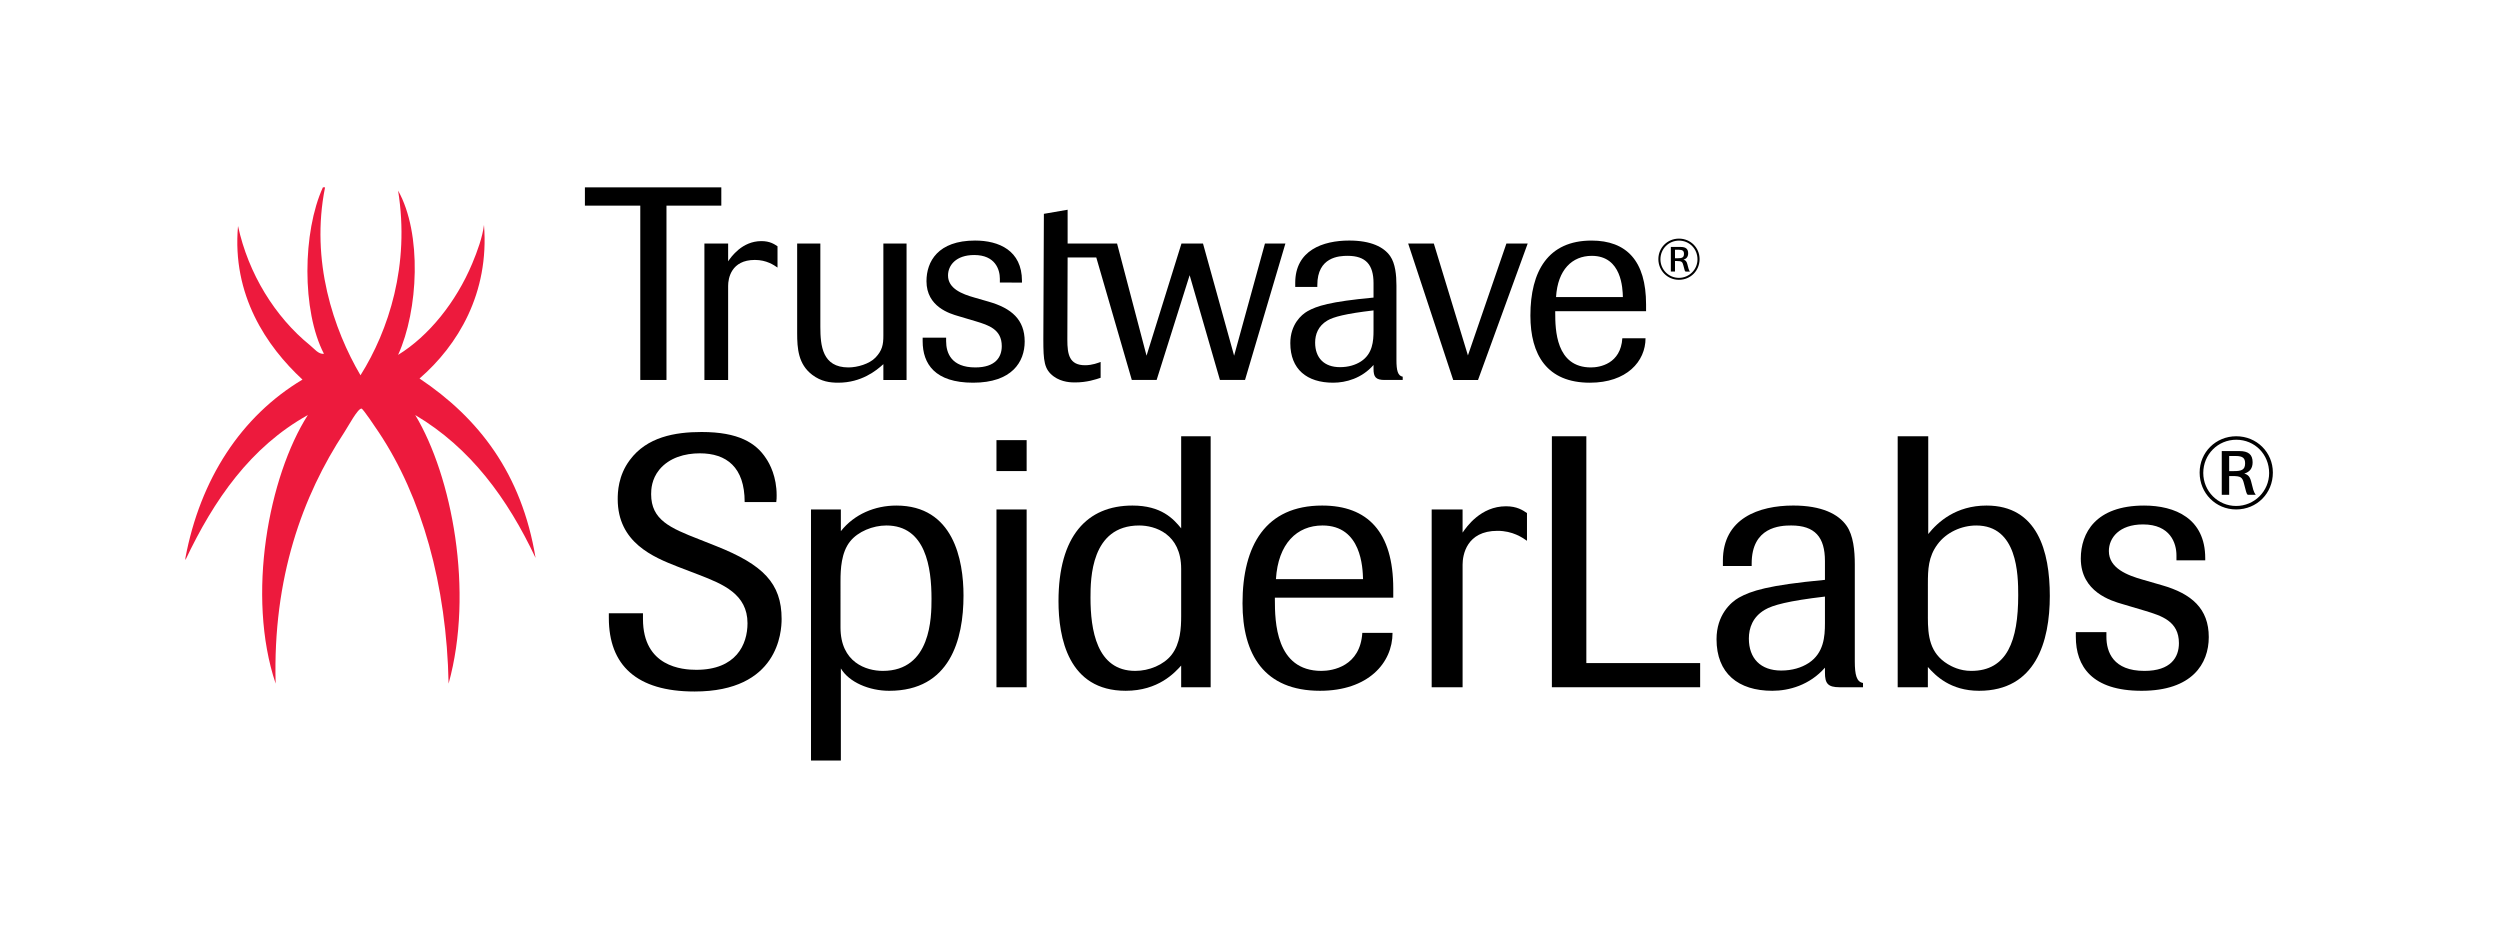 <?xml version="1.0" encoding="iso-8859-1"?>
<!-- Generator: Adobe Illustrator 22.1.0, SVG Export Plug-In . SVG Version: 6.00 Build 0)  -->
<svg version="1.1" id="Layer_1" xmlns="http://www.w3.org/2000/svg" xmlns:xlink="http://www.w3.org/1999/xlink" x="0px" y="0px"
	 viewBox="0 0 299.703 113.473" style="enable-background:new 0 0 299.703 113.473;" xml:space="preserve">
<g>
	<path d="M268.07,61.073c-2.439,0-4.375-1.943-4.375-4.414c0-2.437,1.936-4.36,4.391-4.36c2.453,0,4.388,1.924,4.388,4.353
		C272.474,59.138,270.562,61.073,268.07,61.073z M268.086,52.717c-2.207,0-3.956,1.761-3.956,3.983c0,2.192,1.763,3.956,3.94,3.956
		c2.186,0,3.957-1.764,3.957-3.942C272.027,54.468,270.306,52.717,268.086,52.717z M268.453,54.075c1.047,0,1.594,0.381,1.594,1.344
		c0,0.713-0.334,1.157-1.001,1.357c0.444,0.124,0.667,0.354,0.816,0.922l0.257,0.998c0.076,0.257,0.176,0.454,0.297,0.619h-0.953
		c-0.099-0.086-0.158-0.208-0.205-0.398l-0.238-0.908c-0.193-0.792-0.369-0.94-1.389-0.94h-0.395v2.246h-0.889v-5.24H268.453z
		 M267.236,56.477h0.551c0.926,0,1.359-0.145,1.359-0.934c0-0.617-0.272-0.877-1.137-0.877h-0.773V56.477z"/>
</g>
<g>
	<path d="M89.271,60.185c0-4.178-2.179-5.84-5.373-5.84c-1.788,0-3.665,0.514-4.857,1.96c-0.939,1.151-0.982,2.388-0.982,2.94
		c0,3.071,2.26,4.048,5.759,5.411l2.045,0.811c5.581,2.218,7.838,4.437,7.838,8.735c0,1.537-0.383,8.697-10.444,8.697
		c-6.942,0-10.269-3.154-10.269-8.822v-0.557h4.092v0.682c0,5.755,4.734,6.096,6.394,6.096c4.771,0,6.138-3.025,6.138-5.582
		c0-3.494-2.942-4.689-5.793-5.796l-2.56-0.981c-2.944-1.151-7.206-2.897-7.206-8.098c0-0.808,0.045-2.813,1.449-4.689
		c2.046-2.768,5.412-3.363,8.611-3.363c4.431,0,6.521,1.321,7.714,3.151c0.471,0.685,1.279,2.217,1.279,4.435
		c0,0.254,0,0.512-0.045,0.811H89.271z"/>
	<path d="M100.803,61.076v2.601c1.617-2.044,4.091-3.07,6.65-3.07c6.861,0,8.053,6.523,8.053,10.786
		c0,5.283-1.621,11.421-8.906,11.421c-2.388,0-4.817-1.023-5.797-2.682v11.038h-3.58V61.076H100.803z M100.761,75.228
		c0,4.176,3.07,5.199,5.071,5.199c5.796,0,5.838-6.437,5.838-8.652c0-3.71-0.679-8.779-5.412-8.779
		c-1.618,0-3.409,0.726-4.349,1.915c-1.062,1.322-1.148,3.331-1.148,4.733V75.228z"/>
	<path d="M119.457,56.475v-3.708h3.618v3.708H119.457z M119.457,82.388V61.076h3.618v21.312H119.457z"/>
	<path d="M141.6,82.388v-2.601c-0.77,0.852-2.729,3.025-6.649,3.025c-6.905,0-8.057-6.392-8.057-10.741
		c0-7.795,3.411-11.465,8.867-11.465c3.454,0,4.901,1.582,5.839,2.733V52.299h3.535v30.089H141.6z M141.6,68.197
		c0-4.222-3.155-5.201-5.029-5.201c-5.796,0-5.841,6.391-5.841,8.65c0,3.84,0.726,8.781,5.37,8.781c1.664,0,3.408-0.724,4.345-1.92
		c1.068-1.365,1.155-3.238,1.155-4.646V68.197z"/>
	<path d="M152.833,71.859c0,2.643,0.088,8.568,5.584,8.568c1.363,0,4.647-0.557,4.899-4.559h3.623c0,3.622-2.938,6.944-8.694,6.944
		c-6.692,0-9.291-4.347-9.291-10.484c0-6.946,2.771-11.722,9.549-11.722c5.453,0,8.523,3.16,8.523,9.976v1.064h-14.193V71.859z
		 M163.404,69.428c-0.045-1.318-0.17-6.433-4.86-6.433c-3.065,0-5.325,2.172-5.584,6.433H163.404z"/>
	<path d="M171.631,82.388V61.076h3.705v2.774c0.474-0.685,2.175-3.157,5.204-3.157c1.321,0,2.005,0.47,2.516,0.812v3.325
		c-0.554-0.386-1.706-1.193-3.54-1.193c-3.705,0-4.179,2.897-4.179,4.048v14.703H171.631z"/>
	<path d="M186.041,82.388V52.299h4.131v27.192h13.643v2.897H186.041z"/>
	<path d="M220.523,82.388c-1.406,0-1.746-0.469-1.746-1.749v-0.598c-1.834,2.093-4.309,2.772-6.309,2.772
		c-4.092,0-6.688-2.09-6.688-6.183c0-2.894,1.698-4.431,2.681-4.984c1.452-0.803,3.453-1.491,10.316-2.131v-2.26
		c0-2.855-1.193-4.26-4.05-4.26c-1.321,0-4.734,0.17-4.734,4.561v0.299h-3.45v-0.643c0-5.07,4.309-6.607,8.438-6.607
		c3.414,0,5.416,1.026,6.395,2.43c0.807,1.151,0.98,2.986,0.98,4.607v11.632c0,1.62,0.211,2.473,0.984,2.601v0.512H220.523z
		 M218.777,71.518c-4.393,0.515-6.27,1.025-7.205,1.581c-1.447,0.85-1.916,2.17-1.916,3.45c0,2.386,1.407,3.836,3.877,3.836
		c1.322,0,2.431-0.344,3.281-0.895c1.836-1.198,1.963-3.195,1.963-4.774V71.518z"/>
	<path d="M227.497,82.388V52.299h3.663V64.02c1.15-1.446,3.326-3.414,6.99-3.414c6.097,0,7.584,5.456,7.584,10.832
		c0,5.495-1.699,11.375-8.48,11.375c-3.451,0-5.237-1.833-6.139-2.856v2.431H227.497z M231.115,73.991
		c0,2.261,0.217,4.302,2.39,5.629c0.425,0.251,1.405,0.808,2.814,0.808c4.305,0,5.627-3.623,5.627-9.076
		c0-2.477-0.087-8.355-5.029-8.355c-1.752,0-3.582,0.809-4.646,2.26c-1.109,1.488-1.154,3.025-1.154,4.732V73.991z"/>
	<path d="M260.916,67.174v-0.599c0-1.449-0.726-3.707-4.008-3.707c-2.859,0-4.094,1.618-4.094,3.193
		c0,2.048,2.172,2.903,4.136,3.453l2.218,0.64c3.578,1.022,5.623,2.816,5.623,6.224c0,3.197-2.002,6.435-8.055,6.435
		c-5.965,0-7.883-2.942-7.883-6.476v-0.557h3.666v0.557c0,1.83,0.81,4.09,4.558,4.09c3.157,0,4.136-1.618,4.136-3.324
		c0-2.643-2.09-3.28-4.05-3.878l-2.728-0.811c-1.318-0.382-4.985-1.446-4.985-5.452c0-3.071,1.786-6.356,7.587-6.356
		c3.706,0,7.33,1.537,7.33,6.311v0.257H260.916z"/>
</g>
<g id="T2LwsX_45_">
	<g>
		<g>
			<path style="fill-rule:evenodd;clip-rule:evenodd;fill:#ED1A3D;" d="M38.71,22.461c0.084,0,0.171,0,0.258,0
				c-1.771,8.831,1.022,17.033,4.249,22.529c3.372-5.372,5.944-13.208,4.507-22.143c2.885,5.142,2.435,14.351,0,19.698
				c3.677-2.256,6.948-6.326,8.885-10.945c0.627-1.502,1.231-3.161,1.413-4.637c0.656,8.192-3.142,14.443-7.727,18.413
				c7.076,4.732,12.248,11.368,13.91,21.508c-3.368-7.15-7.819-13.213-14.425-17.129c4.407,7.313,7.059,21.153,3.998,32.197
				c-0.226-11.848-3.226-22.413-8.374-30.137c-0.377-0.565-1.881-2.816-2.064-2.833c-0.451-0.03-1.594,2.13-2.057,2.833
				c-5.02,7.634-8.591,17.461-8.238,30.137c-3.537-10.548-0.825-24.849,3.86-32.197c-6.859,3.824-11.248,10.133-14.677,17.387
				c0-0.088,0-0.174,0-0.258c1.772-9.43,6.668-16.976,14.034-21.378c-4.312-3.993-8.468-10.139-7.727-18.413
				c1.231,5.716,4.443,10.905,8.624,14.292c0.527,0.423,1.014,1.107,1.678,1.03C36.157,37.264,36.269,27.789,38.71,22.461z"/>
		</g>
	</g>
</g>
<g>
	<g>
		<g>
			<g>
				<g>
					<path d="M79.898,24.652v20.899h-3.14V24.652h-6.639v-2.191h16.353v2.191H79.898z"/>
				</g>
				<g>
					<path d="M84.445,45.551V29.198h2.845v2.127c0.359-0.523,1.668-2.421,3.99-2.421c1.014,0,1.537,0.36,1.93,0.621v2.551
						c-0.425-0.294-1.309-0.915-2.715-0.915c-2.846,0-3.205,2.223-3.205,3.106v11.284H84.445z"/>
				</g>
				<g>
					<path d="M105.899,45.551v-1.897c-0.851,0.785-2.649,2.224-5.396,2.224c-1.014,0-2.061-0.131-3.14-0.949
						c-1.668-1.276-1.799-3.14-1.799-5.004V29.198h2.78v9.976c0,2.257,0.229,4.874,3.369,4.874c1.079,0,2.518-0.426,3.238-1.178
						c0.817-0.851,0.948-1.57,0.948-2.617V29.198h2.78v16.353H105.899z"/>
				</g>
				<g>
					<path d="M119.865,33.875v-0.458c0-1.112-0.556-2.845-3.075-2.845c-2.191,0-3.14,1.242-3.14,2.453
						c0,1.57,1.668,2.224,3.172,2.649l1.701,0.491c2.748,0.785,4.318,2.159,4.318,4.775c0,2.452-1.537,4.938-6.182,4.938
						c-4.579,0-6.05-2.257-6.05-4.972v-0.425h2.813v0.425c0,1.407,0.621,3.141,3.499,3.141c2.421,0,3.172-1.243,3.172-2.552
						c0-2.028-1.603-2.518-3.107-2.976l-2.093-0.623c-1.014-0.294-3.826-1.112-3.826-4.186c0-2.355,1.374-4.873,5.822-4.873
						c2.845,0,5.625,1.177,5.625,4.84v0.197H119.865z"/>
				</g>
				<path d="M151.643,29.198l-3.696,13.442l-3.729-13.442h-2.583l-4.186,13.442l-3.533-13.442h-5.928v-4.055l-2.846,0.491
					l-0.065,15.044c0,2.616,0.099,3.599,1.243,4.448c0.981,0.72,2.16,0.72,2.551,0.72c1.44,0,2.485-0.361,3.074-0.557v-1.898
					c-0.294,0.099-0.981,0.393-1.864,0.393c-1.897,0-2.126-1.308-2.126-3.042l0.033-9.877h3.436l4.258,14.684h2.977l3.957-12.559
					l3.63,12.559h3.009l4.84-16.353H151.643z"/>
				<g>
					<path d="M166,45.551c-1.078,0-1.34-0.359-1.34-1.34v-0.458c-1.406,1.602-3.303,2.125-4.842,2.125
						c-3.138,0-5.134-1.602-5.134-4.743c0-2.225,1.31-3.401,2.062-3.827c1.111-0.621,2.648-1.144,7.914-1.635v-1.734
						c0-2.191-0.916-3.271-3.108-3.271c-1.013,0-3.63,0.131-3.63,3.499v0.229h-2.648v-0.491c0-3.892,3.302-5.069,6.474-5.069
						c2.617,0,4.155,0.785,4.907,1.864c0.621,0.883,0.752,2.29,0.752,3.532v8.93c0,1.242,0.162,1.897,0.752,1.995v0.392H166z
						 M164.66,37.212c-3.37,0.392-4.807,0.784-5.527,1.21c-1.113,0.654-1.473,1.668-1.473,2.649c0,1.833,1.079,2.944,2.977,2.944
						c1.014,0,1.864-0.261,2.518-0.687c1.406-0.916,1.505-2.453,1.505-3.663V37.212z"/>
				</g>
				<g>
					<path d="M177.187,45.551h-2.977l-5.396-16.353h3.075l4.087,13.41l4.612-13.41h2.551L177.187,45.551z"/>
				</g>
				<g>
					<path d="M186.442,37.473c0,2.028,0.066,6.575,4.286,6.575c1.047,0,3.565-0.426,3.76-3.5h2.78c0,2.78-2.257,5.331-6.672,5.331
						c-5.135,0-7.13-3.336-7.13-8.046c0-5.331,2.127-8.994,7.327-8.994c4.187,0,6.54,2.42,6.54,7.653v0.817h-10.892V37.473z
						 M194.553,35.609c-0.032-1.013-0.131-4.938-3.729-4.938c-2.354,0-4.087,1.668-4.284,4.938H194.553z"/>
				</g>
			</g>
		</g>
	</g>
</g>
<g>
	<path d="M201.269,33.544c-1.372,0-2.462-1.097-2.462-2.482c0-1.371,1.089-2.456,2.469-2.456c1.383,0,2.472,1.085,2.472,2.45
		C203.748,32.455,202.671,33.544,201.269,33.544z M201.277,28.845c-1.236,0-2.222,0.99-2.222,2.239c0,1.236,0.989,2.227,2.215,2.227
		c1.227,0,2.226-0.99,2.226-2.221C203.496,29.832,202.527,28.845,201.277,28.845z M201.491,29.606c0.582,0,0.888,0.218,0.888,0.757
		c0,0.401-0.186,0.655-0.56,0.763c0.251,0.07,0.374,0.202,0.456,0.522l0.149,0.562c0.04,0.141,0.095,0.253,0.166,0.346h-0.531
		c-0.062-0.048-0.094-0.12-0.116-0.223l-0.138-0.514c-0.108-0.442-0.208-0.527-0.782-0.527H200.8v1.263h-0.497v-2.949H201.491z
		 M200.8,30.961h0.314c0.519,0,0.763-0.082,0.763-0.528c0-0.345-0.155-0.495-0.641-0.495H200.8V30.961z"/>
</g>
</svg>
